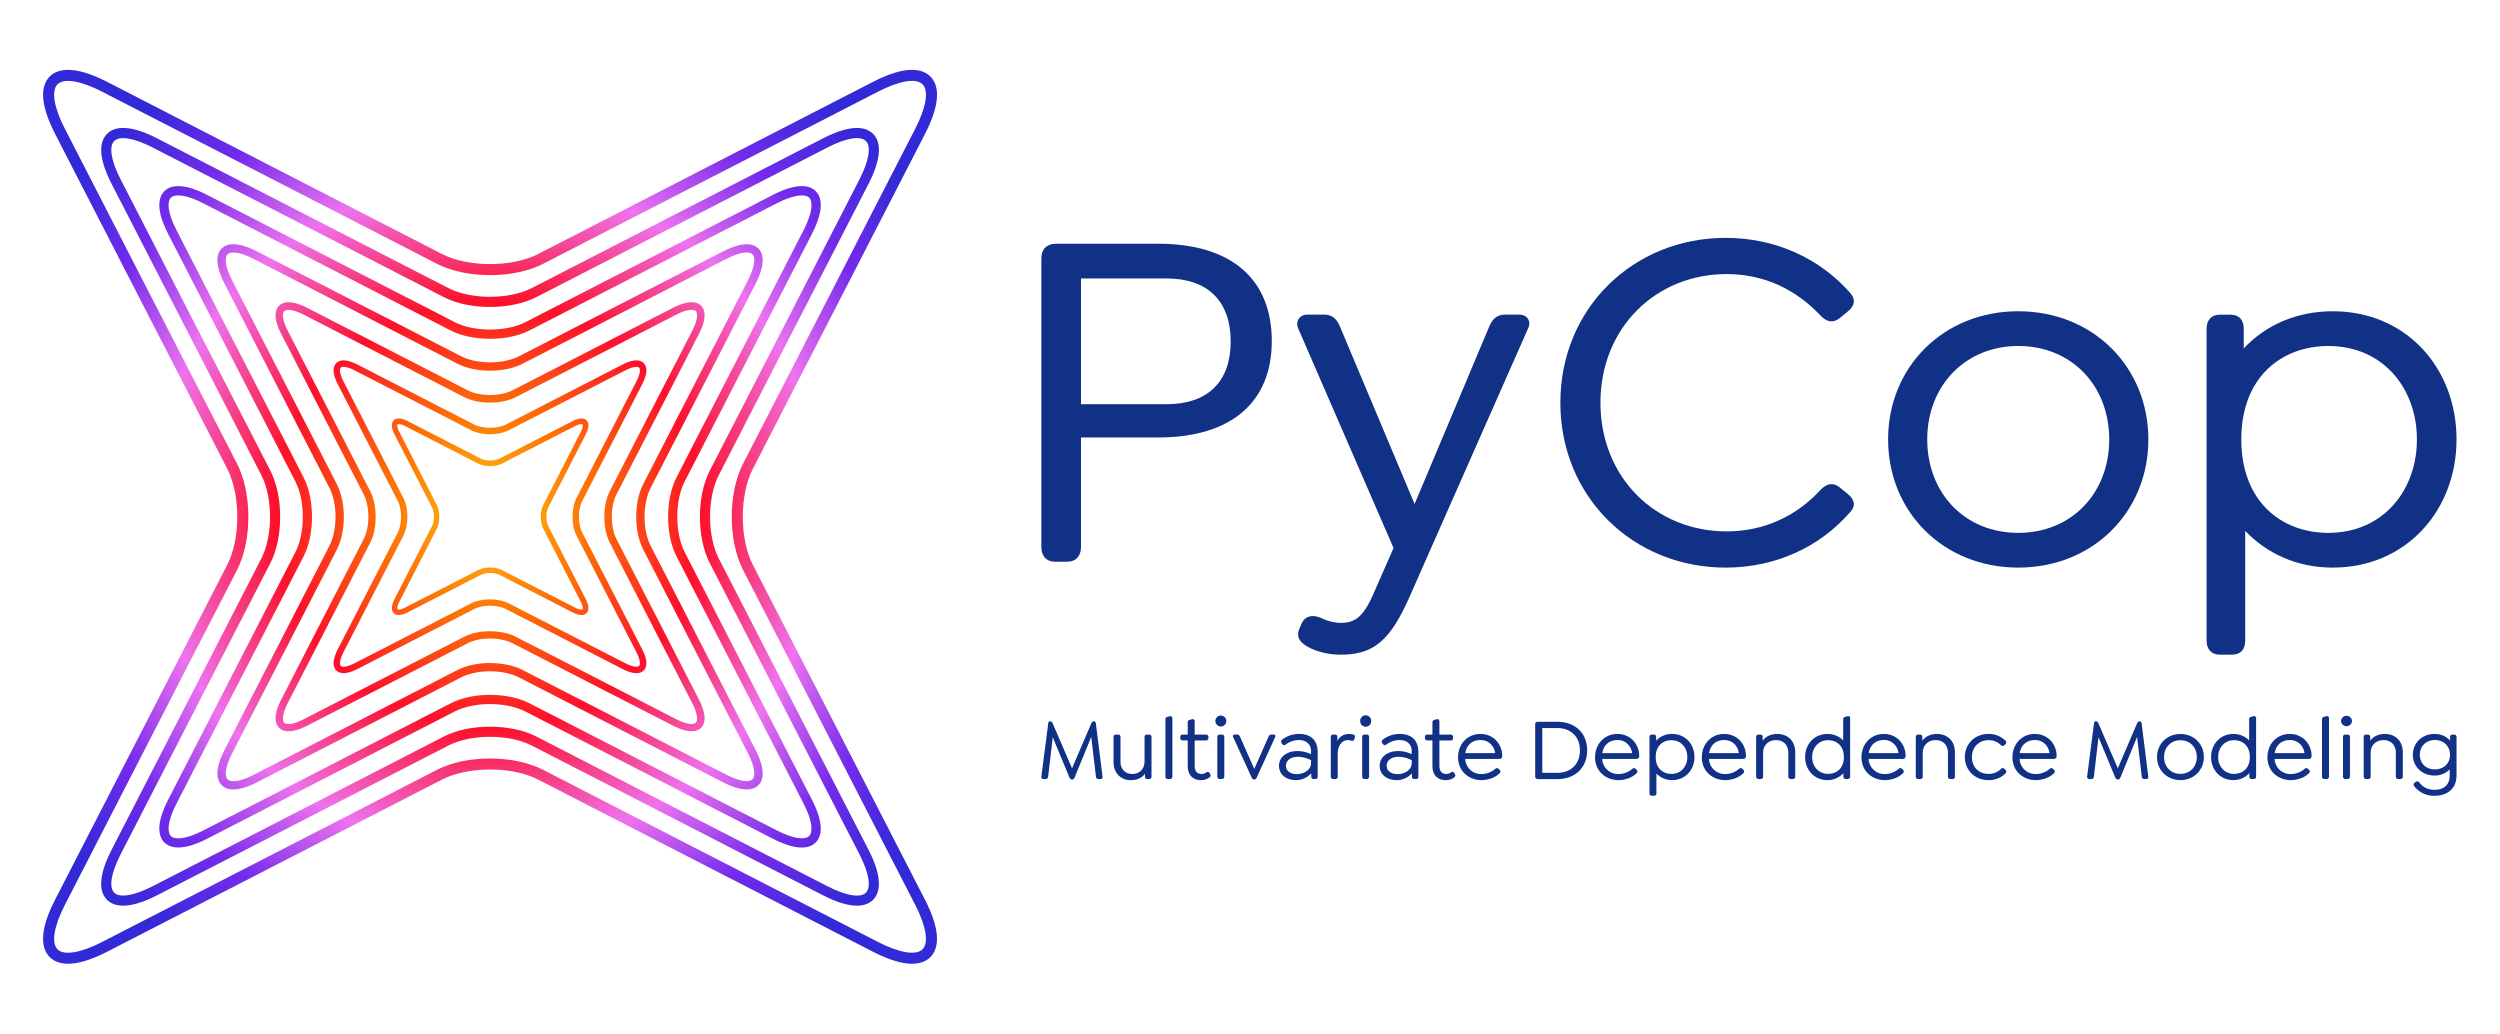 <svg id="Layer_1" data-name="Layer 1" xmlns="http://www.w3.org/2000/svg" xmlns:xlink="http://www.w3.org/1999/xlink" viewBox="0 0 2000 827.23"><defs><radialGradient id="radial-gradient" cx="390.47" cy="411.4" r="425.54" gradientUnits="userSpaceOnUse"><stop offset="0" stop-color="#ffc810"/><stop offset="0.2" stop-color="#fd6e08"/><stop offset="0.4" stop-color="#fd102a"/><stop offset="0.63" stop-color="#ee73ef"/><stop offset="0.82" stop-color="#742beb"/><stop offset="1" stop-color="#312ad6"/></radialGradient></defs><path d="M880.25,623.25h-1.41c-1.27,0-2-.78-2.11-2.12L873,589.5l-13.24,32.34c-.57,1.19-1.06,1.76-2,1.76h-.28c-.92,0-1.41-.57-2-1.76L842.2,589.78l-3.66,31.35c-.14,1.34-.85,2.12-2.12,2.12h-1.48a1.71,1.71,0,0,1-1.83-2.12l5.5-42.63c.14-1,.63-1.41,1.41-1.41h.28c.7,0,1.27.43,1.76,1.41l15.57,36.15,15.5-36.15c.5-1,1.06-1.41,1.76-1.41h.29c.77,0,1.26.43,1.48,1.41L882,621.13A1.64,1.64,0,0,1,880.25,623.25Z" fill="#103185"/><path d="M921.2,589.71V621.2a1.85,1.85,0,0,1-1.9,2h-1.41a1.85,1.85,0,0,1-1.9-2V619c-2.4,3.17-6.13,5.14-11.21,5.14-8.38,0-13.95-5.84-13.95-14.59V589.71a1.83,1.83,0,0,1,1.91-2.05h1.83c1.2,0,1.83.78,1.83,2.05v19.65c0,5.86,3.73,9.8,9.37,9.8,6,0,9.86-4,9.86-10.22V589.71c0-1.27.64-2.05,1.84-2.05h1.83A1.82,1.82,0,0,1,921.2,589.71Z" fill="#103185"/><path d="M932.35,621.2V575.4c0-1,.63-1.69,1.9-2l1.48-.35c1.55-.43,2.18.42,2.18,1.9V621.2a1.85,1.85,0,0,1-1.9,2h-1.76A1.85,1.85,0,0,1,932.35,621.2Z" fill="#103185"/><path d="M967.23,622.19a11,11,0,0,1-6.48,1.9c-6.2,0-10.57-3.8-10.57-11.27V592.31h-3.95a1.79,1.79,0,0,1-2-1.9v-.84a1.8,1.8,0,0,1,2-1.91h3.95V577.8c0-1.06.63-1.69,1.9-2l1.48-.36c1.55-.42,2.18.43,2.18,1.91v10.35h9a1.83,1.83,0,0,1,2,1.91v.84a1.82,1.82,0,0,1-2,1.9h-9V612.6c0,4.59,2.19,6.56,5.57,6.56A6.88,6.88,0,0,0,965,618a1.76,1.76,0,0,1,2.82.7l.42.78C969,620.71,968,621.69,967.23,622.19Z" fill="#103185"/><path d="M972.31,576.81a4.37,4.37,0,0,1,8.74,0,4.37,4.37,0,0,1-8.74,0Zm1.55,44.39V589.71a1.82,1.82,0,0,1,1.9-2.05h1.76a1.83,1.83,0,0,1,1.91,2.05V621.2a1.86,1.86,0,0,1-1.91,2h-1.76A1.85,1.85,0,0,1,973.86,621.2Z" fill="#103185"/><path d="M1020.16,589.64l-14.73,32.27c-.56,1.19-1.13,1.69-2,1.69h-.14c-.92,0-1.48-.5-2-1.69l-14.8-32.27a1.33,1.33,0,0,1,1.34-2h1.91c1.26,0,1.83.71,2.39,2l11.28,25.5,11.27-25.5c.56-1.27,1.2-2,2.47-2h1.83A1.32,1.32,0,0,1,1020.16,589.64Z" fill="#103185"/><path d="M1054.13,601.62V621.2c0,1.34-.56,2-1.84,2h-1.41a1.82,1.82,0,0,1-1.89-2v-2.61a16,16,0,0,1-12.12,5.5c-8.18,0-13.67-4.58-13.67-11.49s6-11.76,14.93-11.76a24.4,24.4,0,0,1,10.64,2.53v-2.81c0-5.14-3.87-8.53-9.65-8.53a17.82,17.82,0,0,0-10.64,3.67c-1.13.84-2,.42-2.68-.5l-.42-.56a2.05,2.05,0,0,1,.56-3.1,21.67,21.67,0,0,1,13.46-4.37C1048.7,587.17,1054.13,592.31,1054.13,601.62Zm-5.29,8.8v-2.25a24.32,24.32,0,0,0-10.49-2.75c-5.78,0-9.59,3-9.59,7.26,0,4,3.53,6.62,8.74,6.62C1043.14,619.3,1048.84,615.92,1048.84,610.42Z" fill="#103185"/><path d="M1083.8,590.13l-.28,1.13a1.83,1.83,0,0,1-2.53,1.27,7.39,7.39,0,0,0-2.47-.43c-5.21,0-8.32,4.65-8.32,11v18.1a1.82,1.82,0,0,1-1.9,2h-1.76a1.85,1.85,0,0,1-1.9-2V589.71a1.82,1.82,0,0,1,1.9-2.05H1068a1.82,1.82,0,0,1,1.9,2.05v3a10,10,0,0,1,9.16-5.5,13.38,13.38,0,0,1,3.6.42C1083.59,587.88,1084.3,588.44,1083.8,590.13Z" fill="#103185"/><path d="M1088.18,576.81a4.37,4.37,0,1,1,8.73,0,4.37,4.37,0,1,1-8.73,0Zm1.55,44.39V589.71a1.82,1.82,0,0,1,1.9-2.05h1.76a1.82,1.82,0,0,1,1.9,2.05V621.2a1.85,1.85,0,0,1-1.9,2h-1.76A1.85,1.85,0,0,1,1089.73,621.2Z" fill="#103185"/><path d="M1134.69,601.62V621.2c0,1.34-.56,2-1.84,2h-1.41a1.82,1.82,0,0,1-1.9-2v-2.61a15.92,15.92,0,0,1-12.11,5.5c-8.18,0-13.67-4.58-13.67-11.49s6-11.76,14.93-11.76a24.4,24.4,0,0,1,10.64,2.53v-2.81c0-5.14-3.88-8.53-9.65-8.53A17.82,17.82,0,0,0,1109,595.7c-1.13.84-2,.42-2.68-.5l-.42-.56a2.05,2.05,0,0,1,.56-3.1,21.67,21.67,0,0,1,13.46-4.37C1129.26,587.17,1134.69,592.31,1134.69,601.62Zm-5.29,8.8v-2.25a24.33,24.33,0,0,0-10.5-2.75c-5.77,0-9.58,3-9.58,7.26,0,4,3.53,6.62,8.74,6.62C1123.7,619.3,1129.4,615.92,1129.4,610.42Z" fill="#103185"/><path d="M1163,622.19a11,11,0,0,1-6.48,1.9c-6.2,0-10.57-3.8-10.57-11.27V592.31h-4a1.79,1.79,0,0,1-2-1.9v-.84a1.8,1.8,0,0,1,2-1.91h4V577.8c0-1.06.63-1.69,1.91-2l1.47-.36c1.56-.42,2.19.43,2.19,1.91v10.35h8.94a1.83,1.83,0,0,1,2,1.91v.84a1.82,1.82,0,0,1-2,1.9h-8.94V612.6c0,4.59,2.18,6.56,5.56,6.56a6.94,6.94,0,0,0,3.67-1.2,1.76,1.76,0,0,1,2.82.7l.42.78C1164.78,620.71,1163.8,621.69,1163,622.19Z" fill="#103185"/><path d="M1185.15,619.23a16.74,16.74,0,0,0,10.86-4c1.26-1.06,2.18-.92,3,0l.71.63a1.81,1.81,0,0,1-.14,2.81c-4.23,4.09-10.22,5.43-14.45,5.43-9.65,0-18.67-6.69-18.67-18.32,0-10.64,7.61-18.6,17.76-18.6a17.2,17.2,0,0,1,12.26,4.72,18,18,0,0,1,5.28,13,2.21,2.21,0,0,1-2.39,2.26h-27.2A12.65,12.65,0,0,0,1185.15,619.23Zm-12.89-16.7h23.82a12.38,12.38,0,0,0-3.25-7,11.16,11.16,0,0,0-8.59-3.46C1177.83,592,1173.17,596.12,1172.26,602.53Z" fill="#103185"/><path d="M1228.15,621.13V579.56a1.92,1.92,0,0,1,2.12-2.11h15.64c14.37,0,23.81,9.16,23.81,22.83s-9.44,23-23.81,23h-15.64A2,2,0,0,1,1228.15,621.13Zm17.69-2.88c11,0,18.1-7.12,18.1-17.91s-7.11-17.89-18.1-17.89h-12v35.8Z" fill="#103185"/><path d="M1294.75,619.23a16.74,16.74,0,0,0,10.86-4c1.26-1.06,2.18-.92,3,0l.71.63a1.82,1.82,0,0,1-.14,2.81c-4.23,4.09-10.22,5.43-14.45,5.43-9.65,0-18.67-6.69-18.67-18.32,0-10.64,7.61-18.6,17.75-18.6a17.21,17.21,0,0,1,12.27,4.72,18,18,0,0,1,5.28,13,2.22,2.22,0,0,1-2.4,2.26h-27.19A12.65,12.65,0,0,0,1294.75,619.23Zm-12.89-16.7h23.82a12.38,12.38,0,0,0-3.25-7,11.17,11.17,0,0,0-8.6-3.46C1287.43,592,1282.77,596.12,1281.86,602.53Z" fill="#103185"/><path d="M1355.57,605.63c0,10.22-7.26,18.46-17.83,18.46a17.1,17.1,0,0,1-12.61-5.28v15.78a1.78,1.78,0,0,1-1.9,2h-1.76a1.81,1.81,0,0,1-1.9-2V589.71a1.82,1.82,0,0,1,1.9-2.05H1323a1.79,1.79,0,0,1,1.9,2.05v2.82a17.19,17.19,0,0,1,12.82-5.36C1348.31,587.17,1355.57,595.34,1355.57,605.63Zm-5.71,0c0-7.33-4.86-13.46-12.75-13.46-6.7,0-12.54,4.44-12.54,13.46s5.77,13.46,12.54,13.46C1345,619.09,1349.86,613,1349.86,605.63Z" fill="#103185"/><path d="M1380.17,619.23a16.68,16.68,0,0,0,10.85-4c1.27-1.06,2.19-.92,3,0l.71.63a1.82,1.82,0,0,1-.14,2.81c-4.23,4.09-10.22,5.43-14.45,5.43-9.65,0-18.67-6.69-18.67-18.32,0-10.64,7.61-18.6,17.76-18.6a17.2,17.2,0,0,1,12.26,4.72,18,18,0,0,1,5.28,13,2.22,2.22,0,0,1-2.39,2.26h-27.2A12.65,12.65,0,0,0,1380.17,619.23Zm-12.89-16.7h23.81a12.43,12.43,0,0,0-3.23-7,11.2,11.2,0,0,0-8.6-3.46C1372.85,592,1368.2,596.12,1367.28,602.53Z" fill="#103185"/><path d="M1436.2,601.82V621.2a1.82,1.82,0,0,1-1.9,2h-1.76a1.86,1.86,0,0,1-1.91-2V602.32c0-6.2-3.8-10.22-9.79-10.22s-10.36,4-10.36,10.22V621.2a1.82,1.82,0,0,1-1.9,2h-1.76a1.86,1.86,0,0,1-1.91-2V589.71a1.83,1.83,0,0,1,1.91-2.05h1.41a1.82,1.82,0,0,1,1.9,2.05v2.89c2.46-3.39,6.48-5.43,11.7-5.43C1430.7,587.17,1436.2,593.23,1436.2,601.82Z" fill="#103185"/><path d="M1480.11,574.91V621.2a1.85,1.85,0,0,1-1.9,2h-1.62a1.85,1.85,0,0,1-1.9-2v-2.68a17,17,0,0,1-12.76,5.57c-10.57,0-17.83-8.24-17.83-18.46s7.26-18.46,17.83-18.46a17.38,17.38,0,0,1,12.62,5.14V575.4c0-1,.56-1.69,1.83-2l1.48-.35C1479.48,572.58,1480.11,573.43,1480.11,574.91Zm-5,30.72c0-9-5.85-13.46-12.61-13.46-7.83,0-12.76,6.13-12.76,13.46s4.93,13.46,12.76,13.46C1469.33,619.09,1475.11,614.58,1475.11,605.63Z" fill="#103185"/><path d="M1507.88,619.23a16.7,16.7,0,0,0,10.85-4c1.27-1.06,2.19-.92,3,0l.71.63a1.82,1.82,0,0,1-.14,2.81c-4.23,4.09-10.22,5.43-14.45,5.43-9.65,0-18.67-6.69-18.67-18.32,0-10.64,7.61-18.6,17.75-18.6a17.21,17.21,0,0,1,12.27,4.72,18,18,0,0,1,5.28,13,2.22,2.22,0,0,1-2.4,2.26h-27.19A12.65,12.65,0,0,0,1507.88,619.23ZM1495,602.53h23.81a12.37,12.37,0,0,0-3.24-7A11.17,11.17,0,0,0,1507,592C1500.55,592,1495.91,596.12,1495,602.53Z" fill="#103185"/><path d="M1563.92,601.82V621.2a1.83,1.83,0,0,1-1.91,2h-1.76a1.85,1.85,0,0,1-1.9-2V602.32c0-6.2-3.81-10.22-9.8-10.22s-10.35,4-10.35,10.22V621.2a1.83,1.83,0,0,1-1.91,2h-1.76a1.85,1.85,0,0,1-1.9-2V589.71a1.82,1.82,0,0,1,1.9-2.05h1.41a1.82,1.82,0,0,1,1.9,2.05v2.89c2.47-3.39,6.49-5.43,11.7-5.43C1558.42,587.17,1563.92,593.23,1563.92,601.82Z" fill="#103185"/><path d="M1571.88,605.63c0-10.43,7.9-18.46,18.75-18.46a18.57,18.57,0,0,1,13.66,5.29,1.81,1.81,0,0,1,.15,2.81l-.78.78c-.92.77-1.83,1.13-3,0a13.38,13.38,0,0,0-9.93-3.88c-7.75,0-13.18,5.71-13.18,13.53,0,7.61,5.15,13.39,13.18,13.39a13.36,13.36,0,0,0,9.93-3.87,1.91,1.91,0,0,1,3,0l.78.77c1.06,1,.56,2-.15,2.82a18.6,18.6,0,0,1-13.66,5.28C1579.78,624.09,1571.88,616.06,1571.88,605.63Z" fill="#103185"/><path d="M1628.69,619.23a16.72,16.72,0,0,0,10.85-4c1.27-1.06,2.18-.92,3,0l.7.63a1.8,1.8,0,0,1-.14,2.81c-4.23,4.09-10.21,5.43-14.44,5.43-9.66,0-18.68-6.69-18.68-18.32,0-10.64,7.61-18.6,17.76-18.6a17.2,17.2,0,0,1,12.26,4.72,18,18,0,0,1,5.29,13,2.22,2.22,0,0,1-2.4,2.26h-27.2A12.66,12.66,0,0,0,1628.69,619.23Zm-12.9-16.7h23.82a12.37,12.37,0,0,0-3.24-7,11.19,11.19,0,0,0-8.6-3.46C1621.36,592,1616.71,596.12,1615.79,602.53Z" fill="#103185"/><path d="M1716.92,623.25h-1.4c-1.28,0-2-.78-2.12-2.12l-3.74-31.63-13.24,32.34c-.56,1.19-1.06,1.76-2,1.76h-.29c-.91,0-1.4-.57-2-1.76l-13.32-32.06-3.66,31.35c-.14,1.34-.85,2.12-2.11,2.12h-1.48a1.72,1.72,0,0,1-1.84-2.12l5.5-42.63c.14-1,.63-1.41,1.41-1.41h.28c.71,0,1.27.43,1.76,1.41l15.58,36.15,15.49-36.15c.5-1,1.06-1.41,1.77-1.41h.28c.77,0,1.27.43,1.48,1.41l5.35,42.63A1.64,1.64,0,0,1,1716.92,623.25Z" fill="#103185"/><path d="M1725.6,605.63c0-10.43,8-18.46,18.75-18.46s18.74,8,18.74,18.46-8,18.46-18.74,18.46S1725.6,616.06,1725.6,605.63Zm31.85,0c0-7.75-5.43-13.46-13.1-13.46s-13.11,5.71-13.11,13.46,5.43,13.46,13.11,13.46S1757.45,613.38,1757.45,605.63Z" fill="#103185"/><path d="M1804.89,574.91V621.2a1.86,1.86,0,0,1-1.91,2h-1.62a1.85,1.85,0,0,1-1.9-2v-2.68a17,17,0,0,1-12.75,5.57c-10.57,0-17.83-8.24-17.83-18.46s7.26-18.46,17.83-18.46a17.35,17.35,0,0,1,12.61,5.14V575.4c0-1,.56-1.69,1.83-2l1.48-.35C1804.25,572.58,1804.89,573.43,1804.89,574.91Zm-5,30.72c0-9-5.85-13.46-12.61-13.46-7.82,0-12.75,6.13-12.75,13.46s4.93,13.46,12.75,13.46C1794.1,619.09,1799.88,614.58,1799.88,605.63Z" fill="#103185"/><path d="M1832.66,619.23a16.72,16.72,0,0,0,10.85-4c1.27-1.06,2.18-.92,3,0l.7.63a1.8,1.8,0,0,1-.14,2.81c-4.22,4.09-10.21,5.43-14.44,5.43-9.66,0-18.68-6.69-18.68-18.32,0-10.64,7.61-18.6,17.76-18.6a17.2,17.2,0,0,1,12.26,4.72,18,18,0,0,1,5.29,13,2.22,2.22,0,0,1-2.4,2.26h-27.2A12.66,12.66,0,0,0,1832.66,619.23Zm-12.9-16.7h23.82a12.37,12.37,0,0,0-3.24-7,11.19,11.19,0,0,0-8.6-3.46C1825.33,592,1820.68,596.12,1819.76,602.53Z" fill="#103185"/><path d="M1857.61,621.2V575.4c0-1,.64-1.69,1.9-2L1861,573c1.55-.43,2.19.42,2.19,1.9V621.2a1.86,1.86,0,0,1-1.9,2h-1.77A1.86,1.86,0,0,1,1857.61,621.2Z" fill="#103185"/><path d="M1872.83,576.81a4.38,4.38,0,0,1,8.75,0,4.38,4.38,0,0,1-8.75,0Zm1.56,44.39V589.71a1.82,1.82,0,0,1,1.9-2.05h1.76a1.82,1.82,0,0,1,1.9,2.05V621.2a1.85,1.85,0,0,1-1.9,2h-1.76A1.85,1.85,0,0,1,1874.39,621.2Z" fill="#103185"/><path d="M1922.24,601.82V621.2a1.83,1.83,0,0,1-1.91,2h-1.76a1.85,1.85,0,0,1-1.9-2V602.32c0-6.2-3.81-10.22-9.79-10.22s-10.36,4-10.36,10.22V621.2a1.83,1.83,0,0,1-1.91,2h-1.76a1.86,1.86,0,0,1-1.9-2V589.71a1.82,1.82,0,0,1,1.9-2.05h1.41a1.82,1.82,0,0,1,1.9,2.05v2.89c2.47-3.39,6.49-5.43,11.7-5.43C1916.74,587.17,1922.24,593.23,1922.24,601.82Z" fill="#103185"/><path d="M1965.23,589.71v30.51c0,11.48-8.32,16.41-17.48,16.41a19.78,19.78,0,0,1-16.2-7.47,1.89,1.89,0,0,1,.35-3.1l.57-.42a1.89,1.89,0,0,1,2.89.28c3,3.81,6.62,5.92,12.46,5.92,6.77,0,11.91-3.59,11.91-11.27v-5.08a16.53,16.53,0,0,1-12.19,4.94c-10,0-17.26-7.26-17.26-16.63s7.26-16.63,17.33-16.63a16.29,16.29,0,0,1,12.48,5.29v-2.75c0-1.27.63-2.05,1.83-2.05h1.41A1.82,1.82,0,0,1,1965.23,589.71ZM1960,603.87c0-6.9-5-11.84-12.12-11.84s-12,4.94-12,11.77,4.79,11.69,12,11.69S1960,610.64,1960,603.87Z" fill="#103185"/><path d="M833.09,437.64V206.73c0-7.44,4.31-11.74,11.74-11.74h81.8c58.31,0,90.8,28.18,90.8,77.88,0,48.92-32.49,77.1-90.8,77.1H864.79v87.67c0,7-3.91,11.74-11,11.74h-9.78C837,449.38,833.09,444.68,833.09,437.64ZM933.28,323.36c32.88,0,51.27-18,51.27-50.1,0-32.48-18.39-50.48-51.27-50.48H864.79V323.36Z" fill="#103185"/><path d="M1222.48,262.7l-94.71,214.47c-15.27,34.44-28.18,46.57-55.19,46.57-10.56,0-20.35-2.74-27-6.66-4.3-2.74-9-6.26-6.27-13.69l1.57-3.53c2.35-6.65,8.61-9,16.83-5.08a37.63,37.63,0,0,0,14.48,3.52c11.74,0,18.4-4.31,27-24.26l15.65-35.62L1038.53,262.7c-2.35-5.87,1.18-11,7.44-11h13.31c7,0,10.56,3.91,13.3,11l59.1,140.5,59.1-140.5c2.74-7,6.26-11,13.3-11h11.35C1221.7,251.74,1225.22,256.83,1222.48,262.7Z" fill="#103185"/><path d="M1248.29,322.19c0-75.54,58.31-131.9,132.28-131.9,40.31,0,75.54,16.83,99.41,43.83,4.7,5.1,3.91,10.57-1.57,14.88l-6.65,5.48c-5.48,4.3-10.57,3.13-15.65-2.35-19.18-20.35-44.62-32.88-74.75-32.88-56.75,0-101,43.05-101,102.94s44.23,102.92,101,102.92c30.13,0,56-12.52,74.75-32.87,5.08-5.48,10.17-6.66,15.65-2.35l6.65,5.48c5.48,4.3,6.27,9.79,1.57,14.48-23.87,27.4-59.1,44.23-99.41,44.23C1306.6,454.08,1248.29,397.72,1248.29,322.19Z" fill="#103185"/><path d="M1510.48,351.53c0-57.92,44.23-102.53,104.11-102.53s104.1,44.61,104.1,102.53-44.22,102.55-104.1,102.55S1510.48,409.46,1510.48,351.53Zm176.9,0c0-43-30.13-74.74-72.79-74.74-42.27,0-72.8,31.7-72.8,74.74s30.13,74.76,72.8,74.76S1687.38,394.59,1687.38,351.53Z" fill="#103185"/><path d="M1965.23,351.53c0,56.76-40.31,102.55-99,102.55-29.36,0-53.23-11.75-70.06-29.36v87.67c0,7.05-3.52,11.35-10.57,11.35h-9.78c-6.65,0-10.57-4.3-10.57-11.35V263.09c0-7,3.92-11.35,10.57-11.35h8.61c7,0,10.56,4.3,10.56,11.35v15.65c17.23-18.39,41.88-29.74,71.24-29.74C1924.92,249,1965.23,294.4,1965.23,351.53Zm-31.7,0c0-40.7-27-74.74-70.84-74.74-37.18,0-69.66,24.65-69.66,74.74,0,49.71,32.09,74.76,69.66,74.76C1906.53,426.29,1933.53,392.24,1933.53,351.53Z" fill="#103185"/><path d="M729.6,771c-7.34,0-17.41-2.51-31.21-9.61l-268-137.75c-20.79-10.7-55.91-10.7-76.71,0l-268,137.75c-27.39,14.08-40.08,10.1-45.91,4.29s-9.8-18.51,4.28-45.91l137.76-268c10.69-20.79,10.69-55.93,0-76.72l-137.76-268C30,79.71,34,67,39.78,61.2s18.52-9.79,45.91,4.29l268,137.76c20.79,10.69,55.92,10.7,76.71,0l268-137.76c27.39-14.08,40.08-10.1,45.9-4.29s9.8,18.51-4.28,45.91l-137.75,268c-10.7,20.79-10.7,55.93,0,76.72L740,719.81c14.08,27.4,10.1,40.08,4.28,45.91C741.4,768.6,736.82,771,729.6,771ZM392,606.81c15.35,0,30.7,3,42.39,9l268,137.76c17.18,8.82,30.48,11,35.61,5.89S741,741,732.15,723.85l-137.75-268c-12-23.38-12-61.42,0-84.79l137.75-268c8.83-17.16,11-30.48,5.89-35.62s-18.43-2.93-35.61,5.89l-268,137.76c-23.37,12-61.41,12-84.78,0L81.65,73.34c-17.17-8.82-30.49-11-35.62-5.89s-2.94,18.46,5.89,35.62l137.76,268c12,23.37,12,61.41,0,84.79l-137.76,268c-8.83,17.17-11,30.48-5.89,35.62s18.45,2.93,35.62-5.89l268-137.76C361.33,609.81,376.68,606.81,392,606.81Z" fill="url(#radial-gradient)"/><path d="M685.5,724.54c-6.41,0-15.2-2.19-27.22-8.37l-233-119.77c-18-9.26-48.48-9.26-66.5,0l-233,119.77c-23.93,12.3-35,8.79-40.15,3.68S77,703.63,89.33,679.7l119.77-233c9.26-18,9.26-48.47,0-66.5l-119.77-233c-12.3-23.93-8.79-35-3.68-40.15s16.22-8.61,40.15,3.69l233,119.76c18,9.26,48.48,9.26,66.5,0l233-119.76c23.92-12.3,35-8.8,40.15-3.69s8.61,16.22-3.69,40.15L575,380.21c-9.26,18-9.26,48.48,0,66.5l119.76,233c12.3,23.93,8.79,35,3.69,40.15C695.88,722.39,691.86,724.54,685.5,724.54ZM662,709c14.84,7.62,26.32,9.55,30.72,5.15s2.47-15.88-5.16-30.72l-119.76-233c-10.47-20.37-10.47-53.52,0-73.9l119.76-233c7.63-14.84,9.56-26.32,5.16-30.72S676.82,110.32,662,118L429,237.72c-20.37,10.47-53.53,10.48-73.9,0L122.1,118c-14.84-7.64-26.33-9.56-30.73-5.16s-2.47,15.88,5.17,30.72l119.76,233c10.47,20.38,10.47,53.53,0,73.9L96.54,683.4c-7.64,14.84-9.56,26.33-5.17,30.72s15.9,2.47,30.73-5.15l233-119.77c20.37-10.46,53.53-10.47,73.9,0Z" fill="url(#radial-gradient)"/><path d="M142.66,678c-5.48,0-8.95-1.85-11.15-4-4.4-4.39-7.43-13.93,3.09-34.39l101.77-198c7.84-15.26,7.84-41,0-56.29l-101.77-198c-10.52-20.46-7.49-30-3.09-34.39s13.93-7.44,34.4,3.08l198,101.77c15.26,7.85,41,7.84,56.29,0L618.16,156c20.46-10.52,30-7.49,34.4-3.08s7.43,13.93-3.09,34.39l-101.77,198c-7.84,15.25-7.84,41,0,56.29l101.77,198c10.52,20.46,7.49,30,3.09,34.39s-13.94,7.43-34.4-3.08l-198-101.77c-15.26-7.85-41-7.85-56.29,0l-198,101.77C155.66,676.17,148.15,678,142.66,678ZM392,555.88c11.41,0,22.82,2.24,31.51,6.71l198,101.76c14.73,7.57,23,7.26,25.83,4.43s3.15-11.1-4.43-25.83L541.16,445c-8.93-17.38-8.93-45.64,0-63L642.93,184c7.58-14.73,7.25-23,4.43-25.83s-11.09-3.15-25.83,4.43l-198,101.77c-17.37,8.92-45.65,8.93-63,0l-198-101.77c-14.74-7.59-23-7.25-25.83-4.43s-3.15,11.1,4.43,25.83L242.92,382c8.92,17.38,8.92,45.64,0,63L141.15,643c-7.58,14.73-7.26,23-4.43,25.83s11.1,3.15,25.83-4.43l198-101.76C369.21,558.12,380.63,555.88,392,555.88Z" fill="url(#radial-gradient)"/><path d="M597.33,631.53c-4.57,0-10.8-1.54-19.28-5.9l-163-83.77c-12.49-6.43-33.59-6.44-46.08,0L206,625.63c-17,8.74-25,6.18-28.65,2.49s-6.25-11.65,2.49-28.64l83.77-163c6.42-12.49,6.42-33.59,0-46.08l-83.77-163c-8.74-17-6.18-25-2.49-28.64S189,192.55,206,201.29l163,83.77c12.48,6.42,33.58,6.43,46.08,0l163-83.77c17-8.72,25-6.17,28.65-2.48s6.25,11.64-2.49,28.64l-83.78,163c-6.42,12.49-6.42,33.59,0,46.08l83.78,163c8.74,17,6.17,25,2.49,28.64C604.85,630,601.93,631.53,597.33,631.53ZM392,530.42c9.44,0,18.87,1.85,26.06,5.55l163,83.77c12,6.18,18.68,6,20.93,3.7s2.47-8.94-3.69-20.94l-83.78-163c-7.39-14.38-7.39-37.76,0-52.14l83.78-163c6.16-12,5.95-18.68,3.69-20.93s-8.93-2.47-20.93,3.69L418.1,291c-14.37,7.4-37.76,7.4-52.13,0L203,207.18c-12-6.17-18.69-6-20.94-3.69s-2.47,8.94,3.7,20.93l83.77,163c7.39,14.38,7.39,37.76,0,52.14l-83.77,163c-6.17,12-5.95,18.68-3.7,20.94s8.95,2.47,20.94-3.7L366,536C373.16,532.27,382.6,530.42,392,530.42Z" fill="url(#radial-gradient)"/><path d="M230.84,585a10.26,10.26,0,0,1-7.6-2.78c-3-3-5.06-9.36,1.9-22.9l65.78-128c5-9.72,5-26.14,0-35.86l-65.78-128c-7-13.53-4.87-19.92-1.9-22.89s9.36-5.07,22.89,1.89l128,65.78c9.72,5,26.15,5,35.87,0l128-65.78c13.53-7,19.92-4.86,22.89-1.89s5.06,9.36-1.89,22.89l-65.78,128c-5,9.72-5,26.14,0,35.86l65.78,128c6.95,13.54,4.87,19.92,1.89,22.9s-9.36,5.07-22.89-1.9L410,514.58c-9.72-5-26.15-5-35.87,0l-128,65.78C239.44,583.81,234.49,585,230.84,585ZM392,505c7.47,0,14.94,1.46,20.62,4.39l128,65.78c9.27,4.76,14.35,4.64,16,3s1.79-6.78-3-16l-65.78-128c-5.84-11.36-5.84-29.87,0-41.24l65.78-128c4.76-9.26,4.65-14.36,3-16s-6.77-1.8-16,3l-128,65.78c-11.36,5.85-29.87,5.85-41.25,0l-128-65.78c-9.26-4.76-14.34-4.64-16-3s-1.79,6.78,3,16l65.78,128c5.85,11.37,5.85,29.88,0,41.24l-65.78,128c-4.75,9.25-4.65,14.35-3,16s6.77,1.8,16-3l128-65.78C377.1,506.42,384.57,505,392,505Z" fill="url(#radial-gradient)"/><path d="M509.14,538.53c-2.72,0-6.39-.9-11.31-3.44l-93-47.78c-6.95-3.58-18.7-3.59-25.65,0l-93,47.78c-10.07,5.18-14.87,3.56-17.14,1.3s-3.88-7.07,1.29-17.14l47.79-93c3.57-7,3.57-18.71,0-25.66l-47.79-93c-5.17-10.07-3.55-14.87-1.29-17.14s7.07-3.88,17.14,1.3l93,47.78c7,3.58,18.71,3.58,25.65,0l93-47.78c10.07-5.17,14.88-3.56,17.14-1.3s3.87,7.07-1.3,17.14l-47.78,93c-3.58,6.95-3.58,18.71,0,25.66l47.78,93c5.17,10.07,3.56,14.87,1.3,17.14A7.9,7.9,0,0,1,509.14,538.53Zm-9-8c6.12,3.13,10,3.38,11.14,2.22s.91-5-2.23-11.13l-47.78-93c-4.31-8.37-4.31-22,0-30.36l47.78-93c3.14-6.1,3.38-10,2.23-11.13s-5-.91-11.14,2.23l-93,47.78c-8.37,4.31-22,4.31-30.36,0l-93-47.78c-6.11-3.14-10-3.38-11.14-2.23s-.9,5,2.23,11.13l47.79,93c4.31,8.37,4.31,22,0,30.36l-47.79,93c-3.13,6.1-3.38,10-2.23,11.13s5,.91,11.14-2.22l93-47.79c8.37-4.31,22-4.3,30.36,0Z" fill="url(#radial-gradient)"/><path d="M319,492a5.49,5.49,0,0,1-4-1.51c-1.55-1.55-2.69-4.78.7-11.38l29.79-58c2.15-4.19,2.15-11.25,0-15.44l-29.79-58c-3.39-6.6-2.25-9.83-.7-11.38s4.8-2.68,11.39.7l58,29.79c4.18,2.14,11.24,2.16,15.44,0l58-29.79c6.59-3.39,9.83-2.25,11.38-.7s2.7,4.78-.7,11.38l-29.79,58c-2.15,4.19-2.15,11.25,0,15.44l29.79,58c3.4,6.6,2.25,9.83.7,11.38s-4.79,2.7-11.38-.7l-58-29.78c-4.18-2.15-11.26-2.15-15.44,0l-58,29.78A16.45,16.45,0,0,1,319,492Zm0-152.73a1.4,1.4,0,0,0-.94.22c-.3.29-.65,2.07,1.5,6.24l29.79,58c2.81,5.46,2.81,14,0,19.48l-29.79,58c-2.15,4.18-1.8,5.95-1.5,6.24s2.06.63,6.24-1.5l58-29.79c5.47-2.81,14-2.8,19.48,0l58,29.79c4.18,2.14,6,1.81,6.25,1.5s.65-2.06-1.5-6.24l-29.79-58c-2.81-5.46-2.81-14,0-19.48l29.79-58c2.15-4.17,1.79-5.95,1.5-6.24s-2.07-.65-6.25,1.5l-58,29.79c-5.46,2.82-14,2.81-19.48,0l-58-29.79A12.5,12.5,0,0,0,319,339.3Z" fill="url(#radial-gradient)"/></svg>